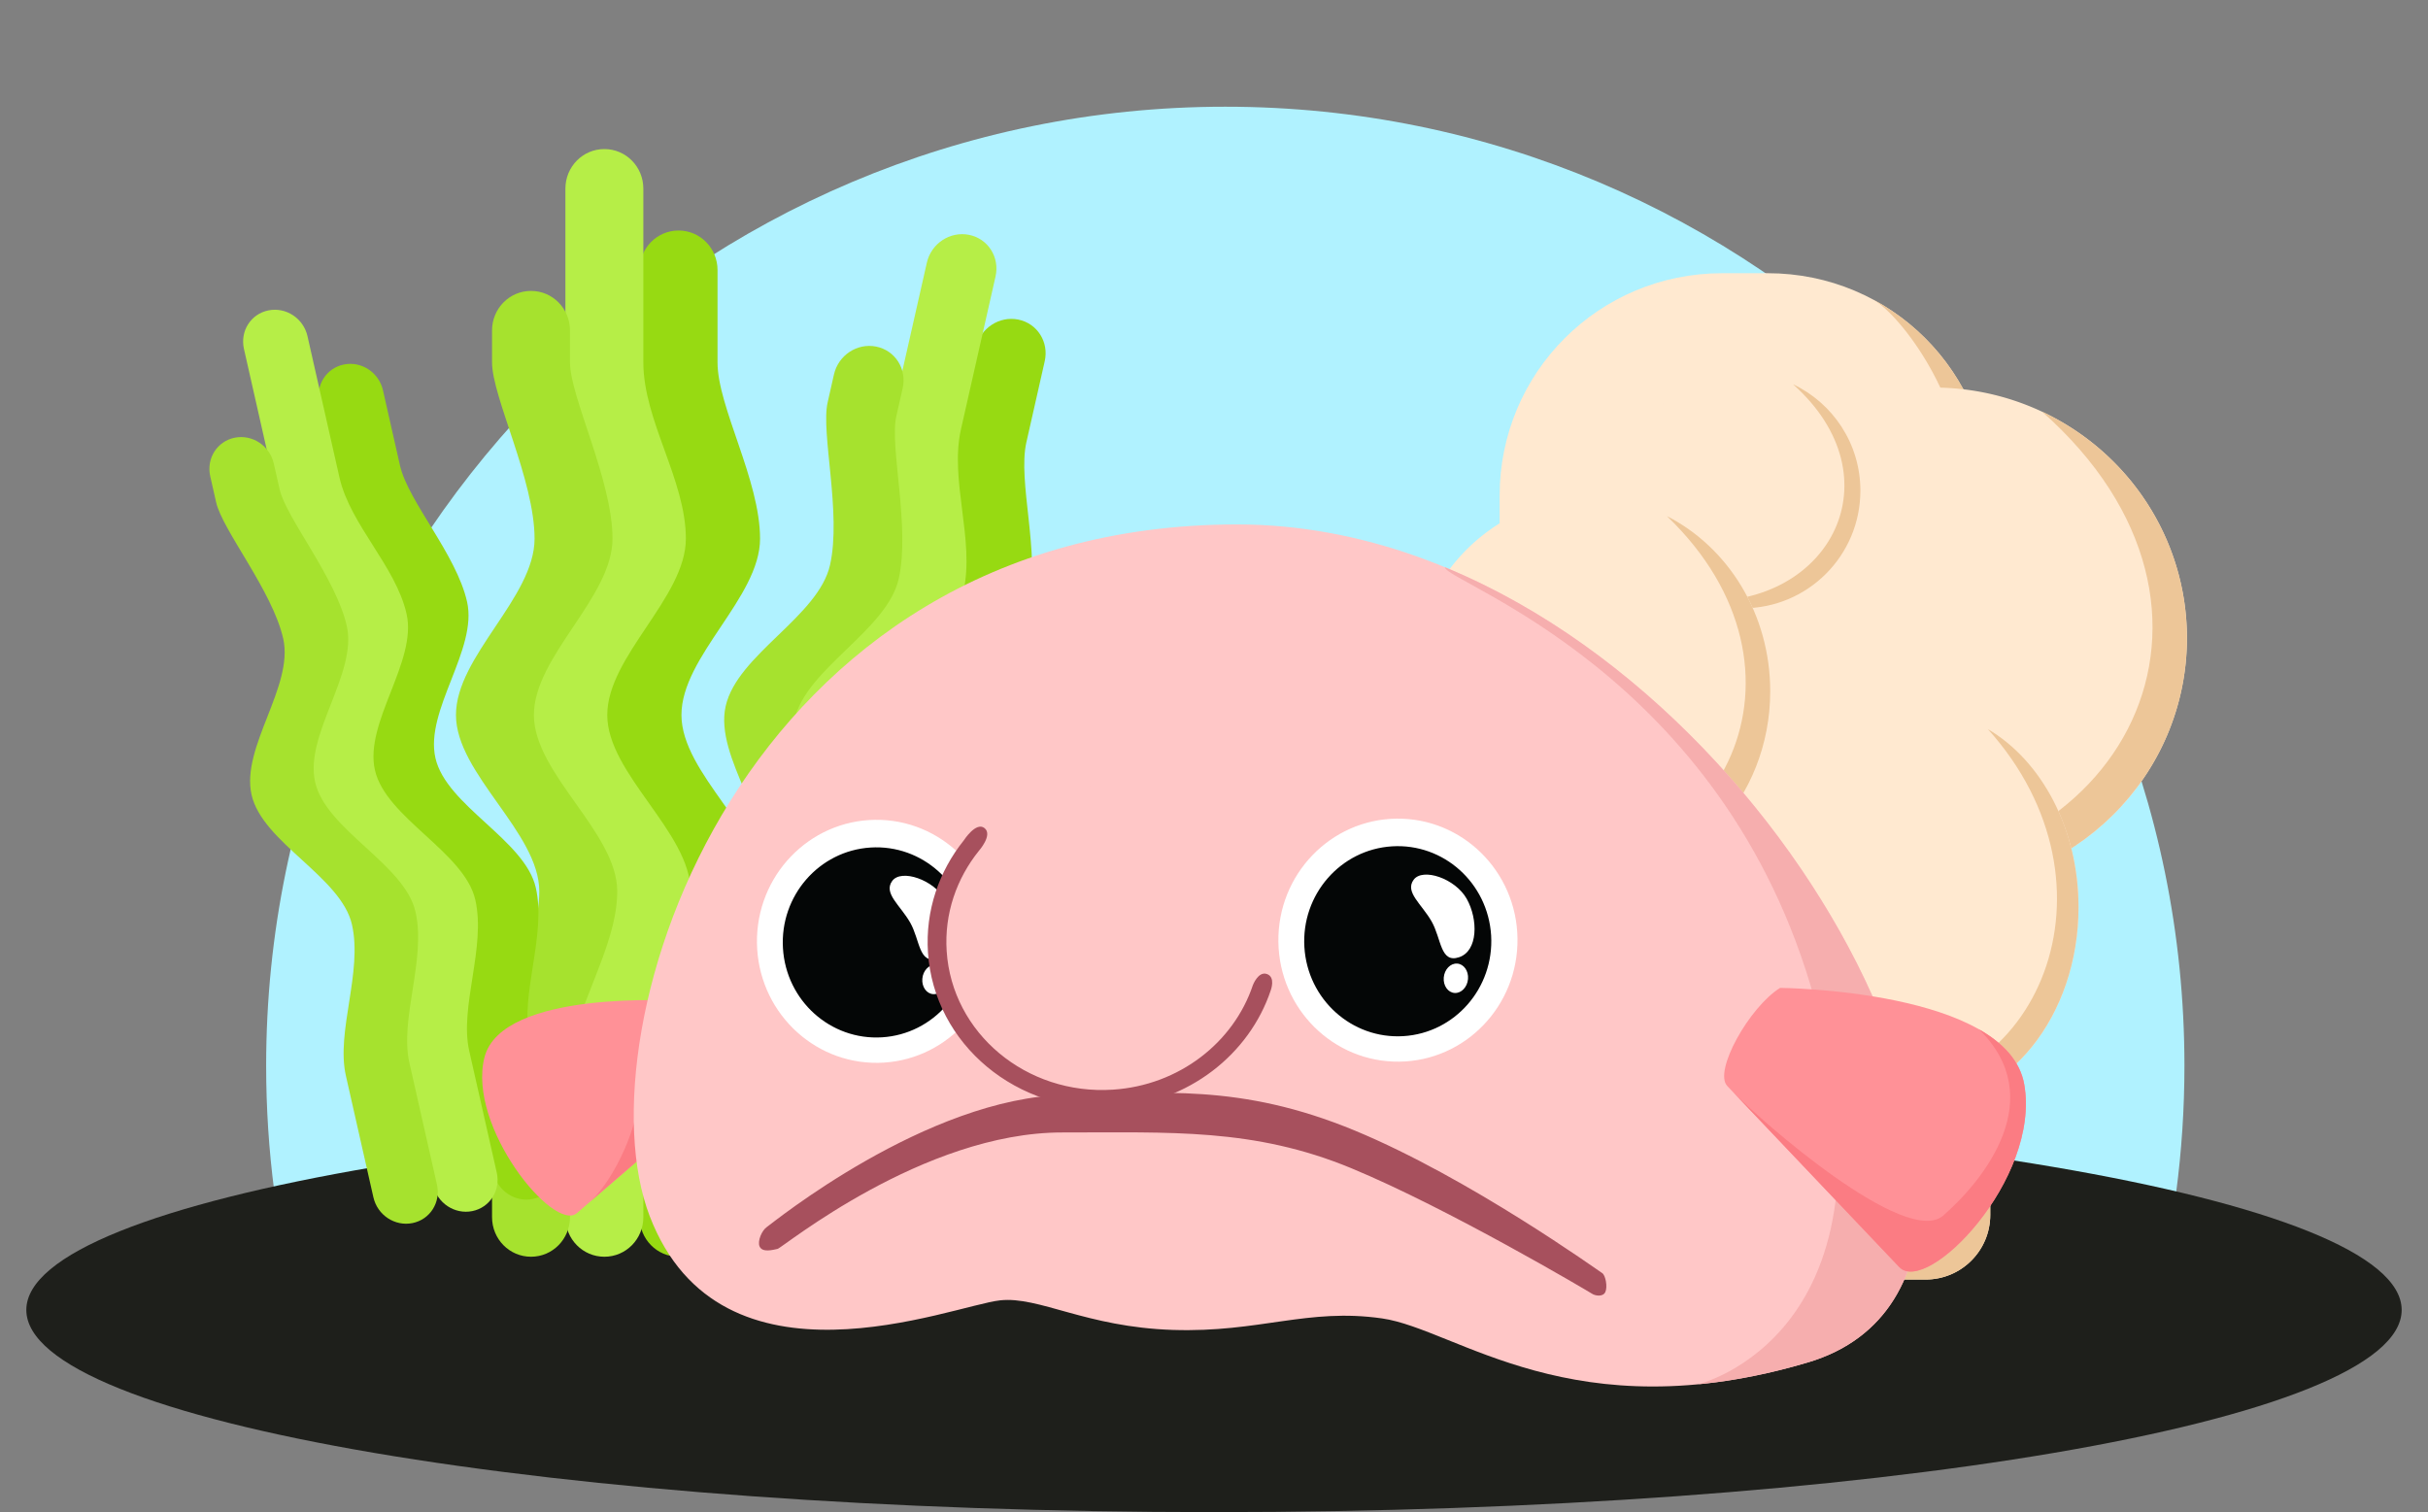 <?xml version="1.0" encoding="UTF-8" standalone="no"?>
<svg
   style="fill-rule:evenodd;clip-rule:evenodd;stroke-linecap:round;stroke-linejoin:round;"
   xml:space="preserve"
   version="1.1"
   viewBox="0 0 554.893 345.613"
   id="svg1279"
   sodipodi:docname="logo_hero.svg"
   inkscape:version="1.1 (1:1.1+202105261517+ce6663b3b7)"
   xmlns:inkscape="http://www.inkscape.org/namespaces/inkscape"
   xmlns:sodipodi="http://sodipodi.sourceforge.net/DTD/sodipodi-0.dtd"
   xmlns="http://www.w3.org/2000/svg"
   xmlns:svg="http://www.w3.org/2000/svg"
   xmlns:rdf="http://www.w3.org/1999/02/22-rdf-syntax-ns#"
   xmlns:cc="http://creativecommons.org/ns#"
   xmlns:dc="http://purl.org/dc/elements/1.1/"
   xmlns:vectornator="http://vectornator.io"><rect x="0" y="0" width="554.893" height="345.613" fill="#808080" stroke="none"/><sodipodi:namedview
   pagecolor="#ffffff"
   bordercolor="#666666"
   borderopacity="1"
   objecttolerance="10"
   gridtolerance="10"
   guidetolerance="10"
   inkscape:pageopacity="0"
   inkscape:pageshadow="2"
   inkscape:window-width="1920"
   inkscape:window-height="1016"
   id="namedview1281"
   showgrid="false"
   inkscape:zoom="0.34140625"
   inkscape:cx="417.3913"
   inkscape:cy="784.98856"
   inkscape:window-x="1080"
   inkscape:window-y="27"
   inkscape:window-maximized="1"
   inkscape:current-layer="svg1279"
   inkscape:document-rotation="0"
   inkscape:pagecheckerboard="0" />
<defs
   id="defs1202">











































</defs>



<path
   style="fill:#b0f2ff;fill-opacity:1"
   inkscape:connector-curvature="0"
   id="path44520"
   d="m 60.826,243.594 c 0,-121.062 98.141,-219.203 219.203,-219.203 121.062,0 219.202,98.141 219.202,219.203 0,19.624 -2.579,38.646 -7.416,56.745 -28.822,4.553 -404.059,4.553 -423.768,-0.734 -4.712,-17.879 -7.221,-36.652 -7.221,-56.011 z" /><path
   style="fill:#1e1f1b"
   inkscape:connector-curvature="0"
   id="path44522"
   d="m 548.876,299.407 c 0,25.519 -121.523,46.206 -271.429,46.206 -149.907,0 -271.43,-20.687 -271.43,-46.206 0,-25.518 121.523,-46.205 271.43,-46.205 149.906,0 271.429,20.687 271.429,46.205" /><g
   id="g9558"><path
     id="path44524"
     style="fill:#97da12;fill-opacity:1;stroke-width:2.037"
     d="m 155.078,52.688 c 4.934,0 8.906,4.035 8.906,9.047 0,0 0,10.857 0,21.088 0,10.231 9.718,26.867 9.718,40.3 0,13.433 -17.964,26.867 -17.964,40.3 0,13.433 19.045,26.867 19.045,40.3 0,13.434 -10.799,27.888 -10.799,40.3 0,12.412 0,34.174 0,34.174 0,5.012 -3.972,9.047 -8.906,9.047 -4.934,0 -8.906,-4.035 -8.906,-9.047 0,0 0,-21.762 0,-34.174 0,-12.412 10.799,-26.867 10.799,-40.3 0,-13.433 -19.045,-26.867 -19.045,-40.3 0,-13.434 17.964,-26.867 17.964,-40.3 0,-13.433 -9.718,-30.069 -9.718,-40.3 0,-10.231 0,-21.088 0,-21.088 0,-5.012 3.972,-9.047 8.906,-9.047 z"
     sodipodi:nodetypes="sszzzzzssszzzzzss" /><path
     id="path44526"
     style="fill:#b6ee47;fill-opacity:1;stroke-width:2.037"
     d="m 138.123,34.071 c 4.934,0 8.906,4.035 8.906,9.047 0,0 0,26.371 0,39.705 0,13.334 9.718,26.867 9.718,40.3 0,13.433 -17.964,26.867 -17.964,40.3 0,13.433 19.045,26.867 19.045,40.3 0,13.434 -10.799,27.888 -10.799,40.3 0,12.412 0,34.174 0,34.174 0,5.012 -3.972,9.047 -8.906,9.047 -4.934,0 -8.906,-4.035 -8.906,-9.047 0,0 0,-21.762 0,-34.174 0,-12.412 10.799,-26.867 10.799,-40.3 0,-13.433 -19.045,-26.867 -19.045,-40.3 0,-13.434 17.964,-26.867 17.964,-40.3 0,-13.433 -9.718,-26.966 -9.718,-40.3 0,-13.334 0,-39.705 0,-39.705 0,-5.012 3.972,-9.047 8.906,-9.047 z"
     sodipodi:nodetypes="sszzzzzssszzzzzss" /><path
     id="path44528"
     style="fill:#a6e22e;fill-opacity:1;stroke-width:2.037"
     d="m 121.356,66.491 c 4.934,0 8.906,4.035 8.906,9.047 0,0 0,-0.646 0,7.285 0,7.931 9.718,26.867 9.718,40.3 0,13.433 -17.964,26.867 -17.964,40.3 0,13.433 19.045,26.867 19.045,40.3 0,13.434 -10.799,27.888 -10.799,40.3 0,12.412 0,34.174 0,34.174 0,5.012 -3.972,9.047 -8.906,9.047 -4.934,0 -8.906,-4.035 -8.906,-9.047 0,0 0,-21.762 0,-34.174 0,-12.412 10.799,-26.867 10.799,-40.3 0,-13.433 -19.045,-26.867 -19.045,-40.3 0,-13.434 17.964,-26.867 17.964,-40.3 0,-13.433 -9.718,-32.369 -9.718,-40.3 0,-7.931 0,-7.285 0,-7.285 0,-5.012 3.972,-9.047 8.906,-9.047 z"
     sodipodi:nodetypes="sszzzzzssszzzzzss" /></g><g
   id="g9563"><path
     id="path44530"
     style="fill:#97da12;fill-opacity:1;stroke-width:1.833"
     d="m 232.708,73.04 c 4.349,0.872 7.048,5.121 6.051,9.527 0,0 -2.159,9.544 -4.194,18.539 -2.035,8.994 3.222,25.335 0.55,37.145 -2.672,11.809 -21.178,20.445 -23.85,32.254 -2.672,11.809 11.443,26.983 8.771,38.792 -2.672,11.809 -15.066,22.608 -17.534,33.52 -2.469,10.912 -6.797,30.042 -6.797,30.042 -0.997,4.406 -5.301,7.252 -9.65,6.38 -4.349,-0.872 -7.048,-5.121 -6.051,-9.527 0,0 4.328,-19.13 6.797,-30.042 2.469,-10.912 14.862,-21.711 17.534,-33.52 2.672,-11.809 -11.443,-26.983 -8.771,-38.792 2.672,-11.809 21.178,-20.445 23.85,-32.254 2.672,-11.809 -2.585,-28.15 -0.55,-37.145 2.035,-8.994 4.194,-18.539 4.194,-18.539 0.997,-4.406 5.301,-7.252 9.65,-6.38 z"
     sodipodi:nodetypes="sszzzzzssszzzzzss" /><path
     id="path44532"
     style="fill:#b6ee47;fill-opacity:1;stroke-width:1.833"
     d="m 221.466,53.679 c 4.349,0.872 7.048,5.121 6.051,9.527 0,0 -5.245,23.182 -7.897,34.904 -2.652,11.722 3.222,25.335 0.55,37.145 -2.672,11.809 -21.178,20.445 -23.85,32.254 -2.672,11.809 11.443,26.983 8.771,38.792 -2.672,11.809 -15.066,22.608 -17.534,33.52 -2.469,10.912 -6.797,30.042 -6.797,30.042 -0.997,4.406 -5.301,7.252 -9.65,6.38 -4.349,-0.872 -7.048,-5.121 -6.051,-9.527 0,0 4.328,-19.13 6.797,-30.042 2.469,-10.912 14.862,-21.711 17.534,-33.52 2.672,-11.809 -11.443,-26.983 -8.771,-38.792 2.672,-11.809 21.178,-20.445 23.85,-32.254 2.672,-11.809 -3.202,-25.423 -0.55,-37.145 2.652,-11.722 7.897,-34.904 7.897,-34.904 0.997,-4.406 5.301,-7.252 9.65,-6.38 z"
     sodipodi:nodetypes="sszzzzzssszzzzzss" /><path
     id="path44534"
     style="fill:#a6e22e;fill-opacity:1;stroke-width:1.833"
     d="m 200.24,79.218 c 4.349,0.872 7.048,5.121 6.051,9.527 0,0 0.128,-0.568 -1.449,6.404 -1.577,6.972 3.222,25.335 0.55,37.145 -2.672,11.809 -21.178,20.445 -23.85,32.254 -2.672,11.809 11.443,26.983 8.771,38.792 -2.672,11.809 -15.066,22.608 -17.534,33.52 -2.469,10.912 -6.797,30.042 -6.797,30.042 -0.997,4.406 -5.301,7.252 -9.65,6.38 -4.349,-0.872 -7.048,-5.121 -6.051,-9.527 0,0 4.328,-19.13 6.797,-30.042 2.469,-10.912 14.862,-21.711 17.534,-33.52 2.672,-11.809 -11.443,-26.983 -8.771,-38.792 2.672,-11.809 21.178,-20.445 23.85,-32.254 2.672,-11.809 -2.127,-30.173 -0.55,-37.145 1.577,-6.972 1.449,-6.404 1.449,-6.404 0.997,-4.406 5.301,-7.252 9.65,-6.38 z"
     sodipodi:nodetypes="sszzzzzssszzzzzss" /></g><g
   id="g9553"
   transform="matrix(0.925,0,0,0.925,9.568,20.983)"><path
     id="path44536"
     style="fill:#97da12;fill-opacity:1;stroke-width:1.833"
     d="m 74.629,67.38 c 4.349,-0.872 8.653,1.974 9.65,6.38 0,0 2.159,9.544 4.194,18.539 2.035,8.994 13.909,21.902 16.581,33.711 2.672,11.809 -10.49,26.792 -7.818,38.601 2.672,11.809 22.131,20.254 24.803,32.063 2.672,11.809 -3.972,26.424 -1.503,37.336 2.469,10.912 6.797,30.042 6.797,30.042 0.997,4.406 -1.702,8.655 -6.051,9.527 -4.349,0.872 -8.653,-1.974 -9.65,-6.38 0,0 -4.328,-19.13 -6.797,-30.042 -2.469,-10.912 4.175,-25.526 1.503,-37.336 -2.672,-11.809 -22.131,-20.254 -24.803,-32.063 -2.672,-11.809 10.49,-26.792 7.818,-38.601 C 86.682,117.347 74.807,104.44 72.772,95.446 70.737,86.451 68.578,76.907 68.578,76.907 67.581,72.501 70.28,68.252 74.629,67.38 Z"
     sodipodi:nodetypes="sszzzzzssszzzzzss" /><path
     id="path44538"
     style="fill:#b6ee47;fill-opacity:1;stroke-width:1.833"
     d="m 55.981,54.01 c 4.349,-0.872 8.653,1.974 9.65,6.38 0,0 5.245,23.182 7.897,34.904 2.652,11.722 13.909,21.902 16.581,33.711 2.672,11.809 -10.49,26.792 -7.818,38.601 2.672,11.809 22.131,20.254 24.803,32.063 2.672,11.809 -3.972,26.424 -1.503,37.336 2.469,10.912 6.797,30.042 6.797,30.042 0.997,4.406 -1.702,8.655 -6.051,9.527 -4.349,0.872 -8.653,-1.974 -9.65,-6.38 0,0 -4.328,-19.13 -6.797,-30.042 -2.469,-10.912 4.175,-25.526 1.503,-37.336 -2.672,-11.809 -22.131,-20.254 -24.803,-32.063 -2.672,-11.809 10.49,-26.792 7.818,-38.601 C 71.737,120.343 60.48,110.163 57.827,98.441 55.175,86.719 49.93,63.537 49.93,63.537 c -0.997,-4.406 1.702,-8.655 6.051,-9.527 z"
     sodipodi:nodetypes="sszzzzzssszzzzzss" /><path
     id="path44540"
     style="fill:#a6e22e;fill-opacity:1;stroke-width:1.833"
     d="m 47.651,85.472 c 4.349,-0.872 8.653,1.974 9.65,6.38 0,0 -0.128,-0.568 1.449,6.404 1.577,6.972 13.909,21.902 16.581,33.711 2.672,11.809 -10.49,26.792 -7.818,38.601 2.672,11.809 22.131,20.254 24.803,32.063 2.672,11.809 -3.972,26.424 -1.503,37.336 2.469,10.912 6.797,30.042 6.797,30.042 0.997,4.406 -1.702,8.655 -6.051,9.527 -4.349,0.872 -8.653,-1.974 -9.65,-6.38 0,0 -4.328,-19.13 -6.797,-30.042 -2.469,-10.912 4.175,-25.526 1.503,-37.336 -2.672,-11.809 -22.131,-20.254 -24.803,-32.063 -2.672,-11.809 10.49,-26.792 7.818,-38.601 -2.672,-11.809 -15.004,-26.739 -16.581,-33.711 -1.577,-6.972 -1.449,-6.404 -1.449,-6.404 -0.997,-4.406 1.702,-8.655 6.051,-9.527 z"
     sodipodi:nodetypes="sszzzzzssszzzzzss" /></g><g
   id="g45028"
   transform="matrix(0.893,0,0,0.893,33.949,32.828)"><path
     id="path45008"
     style="clip-rule:evenodd;fill:#ffe9d0;fill-opacity:1;fill-rule:evenodd;stroke-width:2;stroke-linecap:round;stroke-linejoin:round"
     d="m 402.735,33.165 c -31.556,0 -56.961,25.403 -56.961,56.959 v 34.49 21.465 128.08 c 0,9.185 7.395,16.58 16.58,16.58 h 92.406 c 9.185,0 16.58,-7.395 16.58,-16.58 v -128.08 -21.465 -34.49 c 0,-31.556 -25.405,-56.959 -56.961,-56.959 z"
     sodipodi:nodetypes="ssccssssccsss" /><path
     id="path45010"
     style="clip-rule:evenodd;fill:#edc698;fill-opacity:1;fill-rule:evenodd;stroke-width:2;stroke-linecap:round;stroke-linejoin:round"
     d="m 415.932,290.739 h 38.828 c 9.185,0 16.58,-7.395 16.58,-16.58 v -128.08 -21.465 -34.49 c 0,-21.71 -12.025,-40.509 -29.806,-50.125 7.26,4.351 23.103,25.467 23.103,47.541 v 184.859 c 0,22.126 -34.768,17.379 -48.706,18.34 z"
     sodipodi:nodetypes="cssccsczsc" /><path
     id="path45012"
     style="fill:#ffe9d0;stroke-width:3.634"
     d="m 521.672,126.553 a 64.855,64.124 0 0 1 -64.855,64.124 64.855,64.124 0 0 1 -64.855,-64.124 64.855,64.124 0 0 1 64.855,-64.124 64.855,64.124 0 0 1 64.855,64.124 z" /><path
     id="path45014"
     style="clip-rule:evenodd;fill:#edc698;fill-opacity:1;fill-rule:evenodd;stroke-width:3.634;stroke-linecap:round;stroke-linejoin:round"
     d="m 521.671,126.553 c 0,35.415 -29.037,64.124 -64.855,64.124 -7.957,0 -15.579,-1.417 -22.623,-4.009 71.063,2.698 107.854,-67.314 50.371,-118.09 21.937,10.282 37.108,32.377 37.108,57.975 z"
     sodipodi:nodetypes="ssccs" /><path
     id="path45016"
     style="fill:#ffe9d0;stroke-width:2.549"
     d="m 493.921,195.443 a 40.556,50.427 0 0 1 -40.556,50.427 40.556,50.427 0 0 1 -40.556,-50.427 40.556,50.427 0 0 1 40.556,-50.427 40.556,50.427 0 0 1 40.556,50.427 z" /><path
     id="path45018"
     style="fill:#ffe9d0;stroke-width:1.697"
     d="M 438.1,88.821 A 30.11,30.11 0 0 1 407.99,118.93 30.11,30.11 0 0 1 377.88,88.821 30.11,30.11 0 0 1 407.99,58.711 30.11,30.11 0 0 1 438.1,88.821 Z" /><path
     id="path45020"
     style="clip-rule:evenodd;fill:#edc698;fill-opacity:1;fill-rule:evenodd;stroke-width:1.697;stroke-linecap:round;stroke-linejoin:round"
     d="m 438.099,88.821 c 0,16.629 -13.481,30.11 -30.11,30.11 -3.694,0 -7.233,-0.665 -10.503,-1.883 32.992,1.267 50.073,-31.608 23.385,-55.45 10.184,4.828 17.228,15.203 17.228,27.223 z"
     sodipodi:nodetypes="ssccs" /><path
     id="path45022"
     style="fill:#ffe9d0;stroke-width:2.697"
     d="m 415.024,140.173 a 46.202,49.586 0 0 1 -46.202,49.586 46.202,49.586 0 0 1 -46.202,-49.586 46.202,49.586 0 0 1 46.202,-49.586 46.202,49.586 0 0 1 46.202,49.586 z" /><path
     id="path45024"
     style="clip-rule:evenodd;fill:#edc698;fill-opacity:1;fill-rule:evenodd;stroke-width:2.697;stroke-linecap:round;stroke-linejoin:round"
     d="m 415.023,140.173 c 0,27.386 -20.685,49.586 -46.202,49.586 -5.668,0 -11.099,-1.096 -16.116,-3.1 50.624,2.086 76.833,-52.053 35.883,-91.317 15.627,7.951 26.435,25.037 26.435,44.832 z"
     sodipodi:nodetypes="ssccs" /><path
     id="path45026"
     style="clip-rule:evenodd;fill:#edc698;fill-opacity:1;fill-rule:evenodd;stroke-width:2.549;stroke-linecap:round;stroke-linejoin:round"
     d="m 493.921,195.443 c 0,27.85 -18.158,50.427 -40.556,50.427 -4.976,0 -9.742,-1.114 -14.147,-3.153 44.438,2.121 67.445,-52.935 31.499,-92.866 13.718,8.086 23.205,25.461 23.205,45.592 z"
     sodipodi:nodetypes="ssccs" /></g><g
   id="g44598"
   transform="translate(-1189.274,-24.805)"><path
     d="m 1353.816,273.874 -32.688,28.194 c -5.288,4.562 -25.087,-19.763 -21.149,-35.53 3.939,-15.766 44.746,-12.959 44.746,-12.959 5.358,3.714 11.73,18.02 9.091,20.295"
     opacity="1"
     fill="#ff9197"
     id="path44564" /><path
     d="m 1335.079,274.571 c 0.606,6.626 -5.247,19.638 -10.788,24.77 l 29.525,-25.467 c 0,0 -19.706,-9.265 -18.527,0.697"
     opacity="1"
     fill="#fb7c83"
     id="path44566" /><path
     d="m 1337.768,302.795 c 16.284,42.311 69.052,20.427 80.07,19.221 8.912,-0.974 19.6,6.114 39.48,6.76 19.879,0.643 30.724,-5.082 47.807,-2.631 17.083,2.45 43.615,26.067 97.508,10.005 71.217,-21.49 -17.007,-191.477 -130.613,-191.477 -113.607,0 -150.536,115.815 -134.252,158.122 v 0"
     opacity="1"
     fill="#ffc7c7"
     id="path44568" /><path
     d="m 1364.538,305.246 c 1.135,-0.769 36.514,-29.61 68.372,-30.198 21.611,-0.403 39.734,-2.7 65.968,8.152 26.234,10.852 55.783,32.11 56.551,32.582 0.769,0.468 1.28,3.143 0.724,4.336 -0.556,1.192 -2.352,0.834 -2.999,0.408 -0.645,-0.426 -32.833,-19.519 -55.104,-28.731 -22.27,-9.21 -41.386,-8.129 -65.968,-8.151 -31.864,-0.037 -64.07,26.425 -65.098,26.609 -1.03,0.216 -3.484,0.921 -4.118,-0.564 -0.528,-1.232 0.536,-3.676 1.672,-4.443 v 0"
     opacity="1"
     fill="#a7505d"
     id="path44570" /><path
     d="m 1416.916,239.602 c 0.192,15.338 -11.887,27.93 -26.976,28.127 v 0 c -15.091,0.195 -27.48,-12.08 -27.671,-27.417 -0.192,-15.338 11.885,-27.93 26.976,-28.126 v 0 c 15.091,-0.196 27.479,12.079 27.671,27.416"
     opacity="1"
     fill="#ffffff"
     id="path44572" /><path
     d="m 1390.833,261.897 c -11.78,0.721 -21.907,-8.395 -22.624,-20.369 -0.717,-11.972 8.245,-22.272 20.025,-23.012 11.78,-0.738 21.92,8.361 22.659,20.367 0.7,12.01 -8.279,22.294 -20.06,23.014"
     opacity="1"
     fill="#040606"
     id="path44574" /><path
     d="m 1393.176,226.161 c 2.056,-2.819 9.528,-0.317 12.146,4.368 2.618,4.683 2.594,11.876 -1.744,13.328 -4.338,1.45 -4.021,-4.2 -6.294,-8.184 -2.275,-3.984 -6.164,-6.695 -4.108,-9.511 v -10e-4"
     opacity="1"
     fill="#ffffff"
     id="path44576" /><path
     d="m 1403.112,245.312 c 1.53,0.089 2.646,1.668 2.494,3.524 -0.153,1.854 -1.518,3.284 -3.049,3.194 -1.531,-0.089 -2.647,-1.668 -2.493,-3.523 0.153,-1.855 1.517,-3.285 3.048,-3.195"
     opacity="1"
     fill="#ffffff"
     id="path44578" /><path
     d="m 1536.081,239.334 c 0.192,15.337 -11.887,27.93 -26.976,28.124 v 0 c -15.091,0.198 -27.479,-12.077 -27.671,-27.414 -0.192,-15.338 11.886,-27.93 26.978,-28.127 v 0 c 15.089,-0.195 27.478,12.08 27.669,27.417 v 0"
     opacity="1"
     fill="#ffffff"
     id="path44580" /><path
     d="m 1510,261.629 c -11.782,0.72 -21.908,-8.397 -22.624,-20.369 -0.718,-11.974 8.245,-22.274 20.025,-23.014 11.779,-0.738 21.92,8.363 22.659,20.37 0.7,12.008 -8.28,22.293 -20.06,23.013"
     opacity="1"
     fill="#040606"
     id="path44582" /><path
     d="m 1512.341,225.893 c 2.056,-2.819 9.528,-0.317 12.147,4.367 2.617,4.682 2.593,11.877 -1.743,13.329 -4.339,1.451 -4.021,-4.201 -6.295,-8.185 -2.274,-3.983 -6.165,-6.694 -4.109,-9.511 v 0"
     opacity="1"
     fill="#ffffff"
     id="path44584" /><path
     d="m 1522.278,245.042 c 1.53,0.091 2.647,1.668 2.494,3.523 -0.154,1.856 -1.519,3.287 -3.048,3.197 -1.531,-0.091 -2.647,-1.668 -2.495,-3.524 0.153,-1.855 1.517,-3.286 3.049,-3.196"
     opacity="1"
     fill="#ffffff"
     id="path44586" /><path
     d="m 1478.705,237.457 c 1.241,19.55 -14.425,36.475 -35.003,37.812 -20.578,1.337 -38.284,-13.419 -39.558,-32.967 -1.275,-19.548 14.364,-36.496 34.938,-37.864 20.578,-1.369 38.307,13.359 39.615,32.904"
     opacity="1"
     fill="#ffc7c7"
     id="path44588" /><path
     d="m 1475.594,250.001 c -4.377,13.035 -16.789,22.876 -31.989,23.86 -19.76,1.283 -36.76,-12.89 -37.98,-31.66 -0.557,-8.563 2.267,-16.605 7.377,-22.945 0,0 3.219,-3.635 1.272,-5.179 -1.945,-1.545 -4.718,2.787 -4.718,2.787 -5.688,7.088 -8.828,16.069 -8.204,25.628 1.374,21.007 20.402,36.861 42.517,35.425 17.036,-1.104 30.941,-12.148 35.824,-26.768 0,0 1.147,-2.995 -0.864,-3.713 -2.009,-0.719 -3.235,2.565 -3.235,2.565 v 0"
     opacity="1"
     fill="#a7505d"
     id="path44590" /><path
     d="m 1519.483,154.445 c 0,3.417 63.826,23.922 84.538,98.941 21.131,76.54 -26.729,87.811 -26.621,87.806 0.419,-0.017 0.578,-0.044 1.089,-0.098 7.379,-0.777 15.401,-2.338 24.144,-4.944 60.801,-18.347 5.389,-144.93 -82.814,-181.565 -0.1,-0.041 -0.209,-0.061 -0.295,-0.122 -0.055,-0.039 -0.02,-0.003 -0.02,-0.003"
     opacity="1"
     fill="#f6aeae"
     id="path44592" /><path
     d="m 1584.014,273.013 39.294,41.381 c 6.358,6.695 32.35,-20.049 28.588,-41.714 -3.763,-21.666 -55.803,-22.08 -55.803,-22.08 -7.095,4.457 -15.252,19.073 -12.079,22.413 v 0"
     opacity="1"
     fill="#ff9197"
     id="path44594" /><path
     d="m 1641.556,260.071 v 0 c 16.058,15.736 1.285,34.289 -8.163,42.558 -8.514,7.449 -41.757,-21.644 -48.267,-28.444 l 38.182,40.209 c 6.358,6.695 32.35,-20.049 28.588,-41.714 -0.943,-5.427 -4.916,-9.52 -10.34,-12.609"
     opacity="1"
     fill="#fb7c83"
     id="path44596" /></g></svg>

